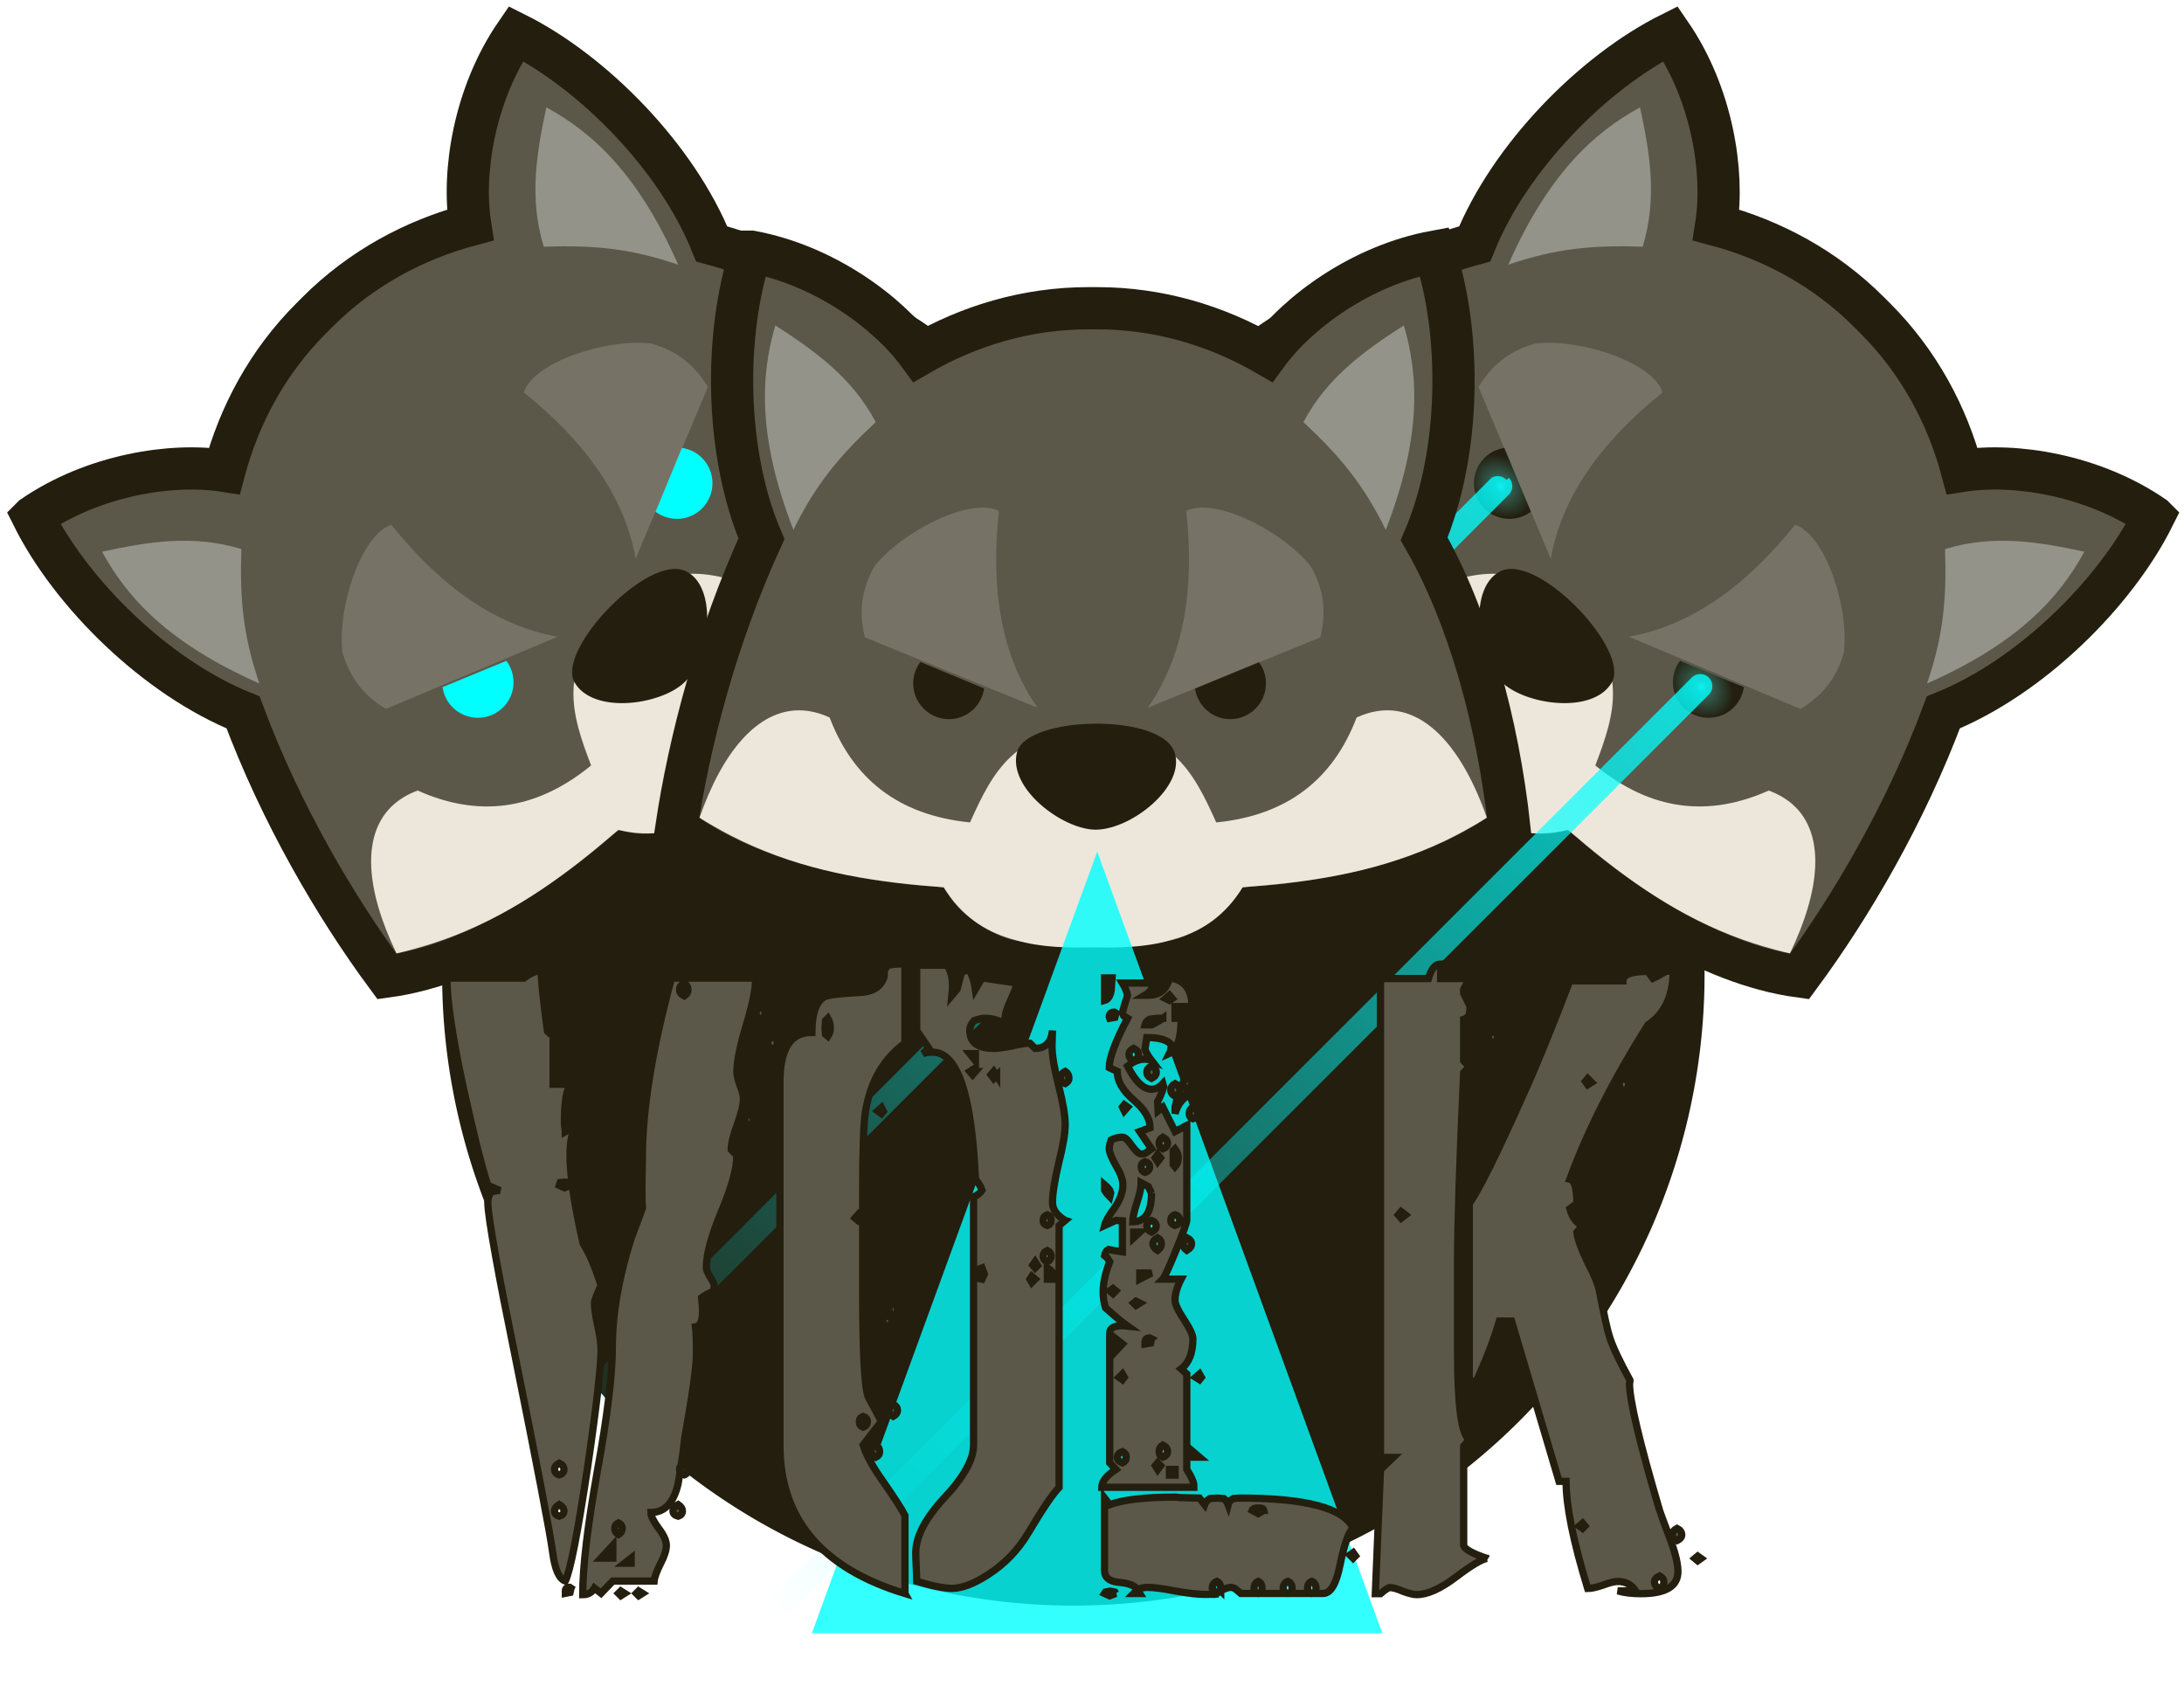 <?xml version="1.0" encoding="UTF-8" standalone="no"?>
<svg xmlns:rdf="http://www.w3.org/1999/02/22-rdf-syntax-ns#" xmlns="http://www.w3.org/2000/svg" height="280.1" width="361.4" version="1.1" xmlns:cc="http://creativecommons.org/ns#" xmlns:xlink="http://www.w3.org/1999/xlink" xmlns:dc="http://purl.org/dc/elements/1.1/">
<title>VOLK</title>
<defs>
<linearGradient id="b">
<stop style="stop-color:#0ff" offset="0"/>
<stop style="stop-color:#0ff;stop-opacity:0" offset="1"/>
</linearGradient>
<linearGradient id="a">
<stop style="stop-color:#49b6ad" offset="0"/>
<stop style="stop-color:#366a5d" offset=".188"/>
<stop style="stop-color:#231e0e" offset="1"/>
</linearGradient>
<radialGradient id="d" xlink:href="#a" gradientUnits="userSpaceOnUse" cy="968.8" cx="1111" gradientTransform="matrix(1 0 0 .806 0 188.2)" r="5.869"/>
<radialGradient id="c" xlink:href="#a" gradientUnits="userSpaceOnUse" cy="968.8" cx="1064" gradientTransform="matrix(1 0 0 .806 0 188.2)" r="5.869"/>
<linearGradient id="f" y2="1186" xlink:href="#b" gradientUnits="userSpaceOnUse" x2="1066" y1="969.3" x1="1066"/>
<linearGradient id="e" y2="1202" xlink:href="#b" gradientUnits="userSpaceOnUse" x2="1113" y1="967.7" x1="1113"/>
</defs>
<g transform="translate(-213 -231.3)">
<g transform="translate(288.9 -613.9)">
<path style="fill:#231e0e" d="m320.3 203.1a141.9 141.9 0 0 1 200.3 5.52 141.9 141.9 0 0 1 -4.87 200.3 141.9 141.9 0 0 1 -200.3 -4.221 141.9 141.9 0 0 1 3.571 -200.4" transform="matrix(.736 0 0 .736 -205.7 781)"/>
<g transform="matrix(.707 -.707 .707 .707 -1433 1026)">
<path style="stroke:#231e0e;stroke-width:6.985;fill:#5b584a" d="m1031 896.2c-4.503 13.5-4.4 33.21 1.698 47.51-7.42 16.24-11.92 33.44-14.07 47.75 12.39 9.423 31.01 12.57 42.22 13.29 2.567 4.015 8.646 8.032 13.22 8.876 4.996 0.923 9.188 1.273 13.46 1.164 4.272 0.109 8.464-0.241 13.46-1.164 4.571-0.844 10.65-4.861 13.22-8.876 11.21-0.716 29.86-3.866 42.25-13.29-1.874-17.32-6.728-34.91-14.09-47.73 6.109-14.3 6.203-34.03 1.698-47.53-11.99 2.221-22.55 9.93-27.74 17.05-8.333-4.815-17.88-7.688-28.04-7.688-0.504-0.014-0.996 0-1.504 0-10.15 0-19.68 2.874-28.01 7.688-5.196-7.121-15.78-14.83-27.77-17.05z"/>
<path d="m1039 972.1c-6.957-0.052-12.75 6.872-16.54 17.75v0.024c0.71 0.448 1.422 0.872 2.134 1.285 0.622 0.361 1.244 0.706 1.867 1.043 0.153 0.082 0.307 0.162 0.461 0.243 0.324 0.172 0.645 0.344 0.97 0.509 0.442 0.222 0.885 0.444 1.334 0.655 0.114 0.054 0.226 0.116 0.34 0.17 9.961 4.719 20.3 6.585 31.99 7.494 0.435 0.038 0.871 0.086 1.31 0.121 2.97 4.796 6.79 7.21 10.96 8.464 0.049 0.017 0.097 0.032 0.146 0.049 0.257 0.075 0.516 0.151 0.776 0.218 4.282 1.255 8.723 1.28 12.85 1.188 4.13 0.091 8.572 0.066 12.85-1.188 0.309-0.08 0.616-0.175 0.922-0.267 4.172-1.254 7.992-3.668 10.96-8.464 0.409-0.033 0.806-0.085 1.212-0.121 11.73-0.906 22.1-2.762 32.08-7.494 0.185-0.087 0.373-0.177 0.558-0.267 0.614-0.292 1.217-0.61 1.819-0.921 0.136-0.072 0.276-0.146 0.412-0.218 0.106-0.056 0.21-0.113 0.315-0.17 0.624-0.336 1.246-0.681 1.867-1.043 0.712-0.414 1.424-0.838 2.134-1.285v-0.024c-4.669-13.39-12.36-20.8-21.54-16.56-3.834 10.06-11.27 16.17-23.23 17.36-3.754-8.391-7.437-15.43-20.37-15.43-12.94 0-16.62 7.04-20.37 15.43-11.96-1.195-19.4-7.303-23.23-17.36-1.722-0.795-3.389-1.176-4.996-1.188z" style="fill:#ece7da"/>
<path style="fill:#0ff" d="m1059 964.1c-0.741 0.987-1.188 2.212-1.188 3.541 0 3.264 2.654 5.918 5.917 5.918 2.974 0 5.408-2.209 5.82-5.069l-10.55-4.39z"/>
<path style="fill:#0ff" d="m1115 964.1c0.741 0.987 1.188 2.212 1.188 3.541 0 3.264-2.654 5.918-5.918 5.918-2.974 0-5.407-2.209-5.82-5.069l10.55-4.39z"/>
<path d="m1075 979c1.596-5.968 23.76-6.541 26.04 0 1.951 5.602-7.072 12.83-13.02 12.85-5.418 0.015-14.62-6.846-13.02-12.85z" style="fill:#231e0e"/>
<path style="fill:#949389" d="m1035 908.4c6.412 4.145 12.65 8.538 16.61 16-6.001 5.625-9.926 10.29-13.62 17.84-5.935-15.33-5.449-25.48-2.987-33.84z"/>
<path d="m1139 908.4c-6.411 4.145-12.65 8.538-16.61 16 6.001 5.625 9.926 10.29 13.62 17.84 5.935-15.33 5.449-25.48 2.987-33.84z" style="fill:#949389"/>
<path style="opacity:.465;fill:#949389" d="m1103 939.1c4.702-2.341 15.86 3.273 20.58 9.138 2.38 4.134 2.533 8.022 1.596 11.79l-28.55 11.64c5.977-8.545 7.786-19.59 6.375-32.57z"/>
<path d="m1072 939.1c-4.702-2.341-15.86 3.273-20.58 9.138-2.38 4.134-2.533 8.022-1.596 11.79l28.55 11.64c-5.976-8.545-7.786-19.59-6.375-32.57z" style="opacity:.465;fill:#949389"/>
</g>
<g transform="matrix(-.707 -.707 -.707 .707 1643 1026)">
<path d="m1031 896.2c-4.503 13.5-4.4 33.21 1.698 47.51-7.42 16.24-11.92 33.44-14.07 47.75 12.39 9.423 31.01 12.57 42.22 13.29 2.567 4.015 8.646 8.032 13.22 8.876 4.996 0.923 9.188 1.273 13.46 1.164 4.272 0.109 8.464-0.241 13.46-1.164 4.571-0.844 10.65-4.861 13.22-8.876 11.21-0.716 29.86-3.866 42.25-13.29-1.874-17.32-6.728-34.91-14.09-47.73 6.109-14.3 6.203-34.03 1.698-47.53-11.99 2.221-22.55 9.93-27.74 17.05-8.333-4.815-17.88-7.688-28.04-7.688-0.504-0.014-0.996 0-1.504 0-10.15 0-19.68 2.874-28.01 7.688-5.196-7.121-15.78-14.83-27.77-17.05z" style="stroke:#231e0e;stroke-width:6.985;fill:#5b584a"/>
<path style="fill:#ece7da" d="m1039 972.1c-6.957-0.052-12.75 6.872-16.54 17.75v0.024c0.71 0.448 1.422 0.872 2.134 1.285 0.622 0.361 1.244 0.706 1.867 1.043 0.153 0.082 0.307 0.162 0.461 0.243 0.324 0.172 0.645 0.344 0.97 0.509 0.442 0.222 0.885 0.444 1.334 0.655 0.114 0.054 0.226 0.116 0.34 0.17 9.961 4.719 20.3 6.585 31.99 7.494 0.435 0.038 0.871 0.086 1.31 0.121 2.97 4.796 6.79 7.21 10.96 8.464 0.049 0.017 0.097 0.032 0.146 0.049 0.257 0.075 0.516 0.151 0.776 0.218 4.282 1.255 8.723 1.28 12.85 1.188 4.13 0.091 8.572 0.066 12.85-1.188 0.309-0.08 0.616-0.175 0.922-0.267 4.172-1.254 7.992-3.668 10.96-8.464 0.409-0.033 0.806-0.085 1.212-0.121 11.73-0.906 22.1-2.762 32.08-7.494 0.185-0.087 0.373-0.177 0.558-0.267 0.614-0.292 1.217-0.61 1.819-0.921 0.136-0.072 0.276-0.146 0.412-0.218 0.106-0.056 0.21-0.113 0.315-0.17 0.624-0.336 1.246-0.681 1.867-1.043 0.712-0.414 1.424-0.838 2.134-1.285v-0.024c-4.669-13.39-12.36-20.8-21.54-16.56-3.834 10.06-11.27 16.17-23.23 17.36-3.754-8.391-7.437-15.43-20.37-15.43-12.94 0-16.62 7.04-20.37 15.43-11.96-1.195-19.4-7.303-23.23-17.36-1.722-0.795-3.389-1.176-4.996-1.188z"/>
<path d="m1059 964.1c-0.741 0.987-1.188 2.212-1.188 3.541 0 3.264 2.654 5.918 5.917 5.918 2.974 0 5.408-2.209 5.82-5.069l-10.55-4.39z" style="fill:url(#c)"/>
<path d="m1115 964.1c0.741 0.987 1.188 2.212 1.188 3.541 0 3.264-2.654 5.918-5.918 5.918-2.974 0-5.407-2.209-5.82-5.069l10.55-4.39z" style="fill:url(#d)"/>
<path style="fill:#231e0e" d="m1075 979c1.596-5.968 23.76-6.541 26.04 0 1.951 5.602-7.072 12.83-13.02 12.85-5.418 0.015-14.62-6.846-13.02-12.85z"/>
<path d="m1035 908.4c6.412 4.145 12.65 8.538 16.61 16-6.001 5.625-9.926 10.29-13.62 17.84-5.935-15.33-5.449-25.48-2.987-33.84z" style="fill:#949389"/>
<path style="fill:#949389" d="m1139 908.4c-6.411 4.145-12.65 8.538-16.61 16 6.001 5.625 9.926 10.29 13.62 17.84 5.935-15.33 5.449-25.48 2.987-33.84z"/>
<path d="m1103 939.1c4.702-2.341 15.86 3.273 20.58 9.138 2.38 4.134 2.533 8.022 1.596 11.79l-28.55 11.64c5.977-8.545 7.786-19.59 6.375-32.57z" style="opacity:.465;fill:#949389"/>
<path style="opacity:.465;fill:#949389" d="m1072 939.1c-4.702-2.341-15.86 3.273-20.58 9.138-2.38 4.134-2.533 8.022-1.596 11.79l28.55 11.64c-5.976-8.545-7.786-19.59-6.375-32.57z"/>
<path style="opacity:.8;block-progression:tb;text-indent:0;color:#000000;text-transform:none;fill:url(#e)" d="m1111 967.1a2 2 0 0 0 -1.969 2.031v225.4a2 2 0 1 0 4 0v-225.4a2 2 0 0 0 -2 -1.5z"/>
<path style="opacity:.8;block-progression:tb;text-indent:0;color:#000000;text-transform:none;fill:url(#f)" d="m1064 967.1a2 2 0 0 0 -1.781 2.031v225.4a2 2 0 1 0 4 0v-225.4a2 2 0 0 0 -2.219 -2.031z"/>
</g>
<g transform="translate(-982.6 -9.355)">
<path style="stroke:#231e0e;stroke-width:6.985;fill:#5b584a" d="m1031 896.2c-4.503 13.5-4.4 33.21 1.698 47.51-7.42 16.24-11.92 33.44-14.07 47.75 12.39 9.423 31.01 12.57 42.22 13.29 2.567 4.015 8.646 8.032 13.22 8.876 4.996 0.923 9.188 1.273 13.46 1.164 4.272 0.109 8.464-0.241 13.46-1.164 4.571-0.844 10.65-4.861 13.22-8.876 11.21-0.716 29.86-3.866 42.25-13.29-1.874-17.32-6.728-34.91-14.09-47.73 6.109-14.3 6.203-34.03 1.698-47.53-11.99 2.221-22.55 9.93-27.74 17.05-8.333-4.815-17.88-7.688-28.04-7.688-0.504-0.014-0.996 0-1.504 0-10.15 0-19.68 2.874-28.01 7.688-5.196-7.121-15.78-14.83-27.77-17.05z"/>
<path d="m1039 972.1c-6.957-0.052-12.75 6.872-16.54 17.75v0.024c0.71 0.448 1.422 0.872 2.134 1.285 0.622 0.361 1.244 0.706 1.867 1.043 0.153 0.082 0.307 0.162 0.461 0.243 0.324 0.172 0.645 0.344 0.97 0.509 0.442 0.222 0.885 0.444 1.334 0.655 0.114 0.054 0.226 0.116 0.34 0.17 9.961 4.719 20.3 6.585 31.99 7.494 0.435 0.038 0.871 0.086 1.31 0.121 2.97 4.796 6.79 7.21 10.96 8.464 0.049 0.017 0.097 0.032 0.146 0.049 0.257 0.075 0.516 0.151 0.776 0.218 4.282 1.255 8.723 1.28 12.85 1.188 4.13 0.091 8.572 0.066 12.85-1.188 0.309-0.08 0.616-0.175 0.922-0.267 4.172-1.254 7.992-3.668 10.96-8.464 0.409-0.033 0.806-0.085 1.212-0.121 11.73-0.906 22.1-2.762 32.08-7.494 0.185-0.087 0.373-0.177 0.558-0.267 0.614-0.292 1.217-0.61 1.819-0.921 0.136-0.072 0.276-0.146 0.412-0.218 0.106-0.056 0.21-0.113 0.315-0.17 0.624-0.336 1.246-0.681 1.867-1.043 0.712-0.414 1.424-0.838 2.134-1.285v-0.024c-4.669-13.39-12.36-20.8-21.54-16.56-3.834 10.06-11.27 16.17-23.23 17.36-3.754-8.391-7.437-15.43-20.37-15.43-12.94 0-16.62 7.04-20.37 15.43-11.96-1.195-19.4-7.303-23.23-17.36-1.722-0.795-3.389-1.176-4.996-1.188z" style="fill:#ece7da"/>
<path style="fill:#231e0e" d="m1059 964.1c-0.741 0.987-1.188 2.212-1.188 3.541 0 3.264 2.654 5.918 5.917 5.918 2.974 0 5.408-2.209 5.82-5.069l-10.55-4.39z"/>
<path style="fill:#231e0e" d="m1115 964.1c0.741 0.987 1.188 2.212 1.188 3.541 0 3.264-2.654 5.918-5.918 5.918-2.974 0-5.407-2.209-5.82-5.069l10.55-4.39z"/>
<path style="opacity:.8;fill:#0ff" transform="matrix(.419 0 0 .663 927.2 816.8)" d="m497 464.6h-225.3l112.7-195.1z"/>
<path d="m1075 979c1.596-5.968 23.76-6.541 26.04 0 1.951 5.602-7.072 12.83-13.02 12.85-5.418 0.015-14.62-6.846-13.02-12.85z" style="fill:#231e0e"/>
<path style="fill:#949389" d="m1035 908.4c6.412 4.145 12.65 8.538 16.61 16-6.001 5.625-9.926 10.29-13.62 17.84-5.935-15.33-5.449-25.48-2.987-33.84z"/>
<path d="m1139 908.4c-6.411 4.145-12.65 8.538-16.61 16 6.001 5.625 9.926 10.29 13.62 17.84 5.935-15.33 5.449-25.48 2.987-33.84z" style="fill:#949389"/>
<path style="opacity:.465;fill:#949389" d="m1103 939.1c4.702-2.341 15.86 3.273 20.58 9.138 2.38 4.134 2.533 8.022 1.596 11.79l-28.55 11.64c5.977-8.545 7.786-19.59 6.375-32.57z"/>
<path d="m1072 939.1c-4.702-2.341-15.86 3.273-20.58 9.138-2.38 4.134-2.533 8.022-1.596 11.79l28.55 11.64c-5.976-8.545-7.786-19.59-6.375-32.57z" style="opacity:.465;fill:#949389"/>
</g>
</g>
<g style="stroke:#231e0e;stroke-width:1.2;fill:#5b584a">
<path style="" d="m339.6 399q0 0.622-0.622 0.933-0.855-0.311-0.855-0.933 0-0.7 0.855-1.167 0.622 0.467 0.622 1.167zm2.022 4.977q0 0.544-0.778 0.933-0.778-0.389-0.778-0.933 0-0.778 0.778-1.167 0.778 0.389 0.778 1.167zm-2.644 2.8h-1.089v-1.011h1.089v1.011zm-1.322 9.799q0 0.7-0.778 0.933-0.622-0.233-0.622-0.933 0-0.622 0.622-0.855 0.778 0.233 0.778 0.855zm0.389-23.41q0 2.644-1.555 7.777t-1.555 7.777q0 0.778 0.544 2.255 0.544 1.4 0.544 2.177 0 1.4-1.011 4.199-1.011 2.722-1.011 4.199l0.933 0.933q0 3.266-2.566 9.332-2.489 5.988-2.489 9.254 0 0.467 0.622 1.555 0.7 1.011 0.7 1.478 0 0.233-0.155 0.933-0.855 0.233-1.944 1.011 0.155 1.4 0.155 2.255 0 2.411-1.167 2.566 0.155 1.089 0.155 4.588 0 2.955-1.944 13.84-0.233 2.566-1.089 7.543-1.089 4.744-4.51 4.744 0 0.855 1.244 2.566 1.322 1.711 1.322 2.877 0 1.167-0.933 2.955-1.011 2.022-1.089 2.955h-6.844l-1.944 2.022-1.089-0.855q-0.622 1.089-1.944 1.089 0-6.844 2.411-20.38 2.489-13.61 2.489-20.45 0-8.321 3.111-18.12 0.622-1.633 1.866-4.977-0.078-1.244-0.078-3.188l0.078-5.599q0.078-11.9 4.822-29.32h13.92zm-8.943 75.43-0.622 0.389-0.389-0.389 0.544-0.622 0.467 0.622zm-16.64-14.15q0 4.433-2.255 19.83-2.411 16.02-3.655 18.66-1.555-0.544-2.1-4.744-0.7-5.133-6.299-32.9-2.022-9.876-3.111-15.94-1.322-7.31-1.322-9.099 0-0.7 0.389-1.555 0.622-0.389 1.633-0.389l-2.022-0.855q-1.633-5.055-4.122-16.49-2.644-12.36-2.644-17.81h12.75q1.244-1.011 2.877-1.322v0.544q0 2.177 1.011 9.565l0.933 0.855v7.932h2.955q-1.089 1.089-1.089 6.377 0 0.233 0.078 0.778 0.078 0.467 0.078 0.7l1.944-1.089q-1.167 1.167-1.167 4.977 0 5.133 2.177 14.62 1.478 2.255 2.955 6.921-1.089 2.411-1.089 2.877 0 1.322 0.544 3.811t0.544 3.733zm14.39 19.99q0 0.7-0.622 0.933-0.778-0.233-0.778-0.933 0-0.622 0.778-1.011 0.622 0.389 0.622 1.011zm-0.933 6.921q0 0.622-0.7 0.855-0.855-0.233-0.855-0.855t0.855-1.089q0.7 0.467 0.7 1.089zm-6.61 13.61-0.622 0.389-0.389-0.389 0.389-0.389 0.622 0.389zm-2.955 0-0.622 0.389-0.389-0.389 0.389-0.389 0.622 0.389zm-8.865-0.855-0.155 0.7-0.778 0.155v-0.389q0-0.622 0.7-0.622l0.233 0.155zm19.36-99.08q0-0.622-0.622-1.011-0.778 0.389-0.778 1.011 0 0.7 0.778 1.089 0.622-0.389 0.622-1.089zm-19.36 32.43-0.155-0.467q-0.933-0.078-0.933-0.078t-0.7 0.078l-0.155 0.467 0.855 0.389 1.089-0.389zm-1.167 46.97q0-0.622-0.778-1.011-0.778 0.389-0.778 1.011 0 0.7 0.778 0.933 0.778-0.233 0.778-0.933zm9.643 9.799q0-0.622-0.622-0.933-0.622 0.311-0.622 0.933t0.622 1.011q0.622-0.389 0.622-1.011zm1.478 5.755v-0.855l-1.089 0.855h1.089zm-3.033-0.855v-2.1l-1.944 2.1h1.944zm-8.088-7.777q0-0.622-0.778-1.089-0.778 0.467-0.778 1.089 0 0.622 0.778 0.855 0.778-0.233 0.778-0.855z"/>
<path style="" d="m382.5 400.9t-0.155 0.933q-0.622-0.233-1.011-0.7-0.078-1.322-0.078-1.322t0.078-0.855q0.544 0.078 1.011 0.7 0.155 1.244 0.155 1.244zm7.388 8.865q0 0.467-0.622 0.855-0.778-0.233-0.778-0.855 0-0.778 0.778-1.167 0.622 0.389 0.622 1.167zm-30.72 5.444-0.311 0.389-0.622-0.467 0.622-0.544 0.311 0.622zm30.1 18.04-1.011 0.855v43.32q-1.633 1.711-5.055 7.466-2.566 4.355-6.844 7.077-3.422 2.177-5.833 2.177-1.944 0-5.833-1.167 0-0.855-0.078-2.411-0.078-1.633-0.078-2.333 0-3.966 4.744-9.099 4.822-5.133 4.822-8.71v-41.06q0.933-0.389 1.4-1.089-0.233-0.778-1.089-1.866-0.933-21-7.077-21-0.933 0-1.633 0.233l1.011-0.855-2.022-2.955v-10.81h4.977q1.244 1.478 0.855 4.977l0.855-1.011 0.7-2.722 0.855-0.467 0.544 0.233q0.7 1.167 0.933 2.955l1.089-1.866 5.833 0.855q-0.155 0.778-1.322 3.344-0.933 2.1-0.7 3.577-1.167-1.089-3.422-1.089-0.622 0-1.711 0.389-0.7 0.778-0.7 1.633 0 2.955 3.966 2.955 1.011 0 2.955-0.389 1.944-0.467 3.033-0.467l0.855 0.855q2.566 0 2.877-2.955-0.078 2.333-0.078 2.566 0 2.255 1.089 6.532t1.089 6.455q0 2.177-1.089 6.455-1.011 4.277-1.011 6.455 0 1.711 2.1 2.955zm-27.76 14.7q0 0.7-0.7 1.089-0.7-0.389-0.7-1.089 0-0.622 0.7-1.011 0.7 0.389 0.7 1.011zm-0.933 1.944q0 0.622-0.855 0.855-0.622-0.233-0.622-0.855t0.622-0.855q0.855 0.233 0.855 0.855zm2.177 45.11q-20.69-6.299-20.69-24.57v-60.04q0-8.321 5.288-8.243 0-4.744 2.1-5.91 1.011-0.467 5.833-0.7 3.344-0.155 4.044-2.722v-1.011l0.622-0.778q1.244-0.233 2.8-0.233v13.14q-5.288 3.811-6.532 11.28-0.467 2.8-0.467 13.45v16.33q0 15.79 1.011 17.65 0.7 1.244 2.1 3.888-1.089 1.322-3.033 3.888 0.778 2.489 3.266 5.988 2.877 4.122 3.655 5.677v12.91zm-1.244-30.33q0 0.622-0.7 1.011-0.7-0.389-0.7-1.011 0-0.622 0.7-1.011 0.7 0.389 0.7 1.011zm-2.955 6.844q0 0.622-0.622 0.933-0.778-0.311-0.778-0.933 0-0.7 0.778-1.089 0.622 0.389 0.622 1.089zm19.36-62.21-0.467-0.7-0.467 0.544 0.467 0.622 0.467-0.467zm-3.5-2.489v-1.167h-0.933l0.933 1.167zm0 1.789-0.311-0.389-0.622 0.389 0.467 0.544 0.467-0.544zm12.52 24.65q0-0.7-0.622-0.933-0.7 0.233-0.7 0.933 0 0.622 0.7 0.855 0.622-0.233 0.622-0.855zm-36.55-31.65v-0.311q0-0.778-0.389-1.478l-0.389 0.389q-0.078 1.322-0.078 1.322t0.078 0.933l0.389 0.311q0.389-0.622 0.389-1.167zm36.55 37.56q0-0.622-0.622-0.933-0.7 0.311-0.7 0.933t0.7 0.933q0.622-0.311 0.622-0.933zm0.544 3.811q0-1.244-1.167-1.866v1.866h1.167zm-2.8-2.255-0.389-0.622-0.389 0.544 0.389 0.467 0.389-0.389zm-0.389 2.255-0.544-0.467-0.311 0.467 0.311 0.544 0.544-0.544zm-8.399-0.855-0.389-1.011-0.389 0.155q-0.078 0.855-0.078 0.855t0.078 0.778l0.389 0.078 0.389-0.855zm-20.53-9.254-0.389-0.544-0.467 0.544 0.467 0.389 0.389-0.389zm1.167 33.67q0-0.622-0.7-0.855-0.622 0.233-0.622 0.855 0 0.7 0.622 0.933 0.7-0.233 0.7-0.933z"/>
<path style="" d="m411.8 397.4-0.311 0.467-0.622-0.467 0.622-0.544 0.311 0.544zm-1.866 6.999q0 0.622-0.544 1.244l-0.389-0.233q-0.078-1.011-0.078-1.011t0.078-1.322l0.389-0.311q0.544 0.778 0.544 1.633zm-12.91-11.28q-0.078 1.011-0.155 2.1-0.233 1.4-1.089 1.633v-3.733h1.244zm13.14 17.5q0 0.622-0.778 0.933-0.622-0.311-0.622-0.933t0.622-0.855q0.778 0.233 0.778 0.855zm-12.52-11.67-0.155 0.7-0.855 0.155-0.078-0.233q0-0.778 0.855-0.778l0.233 0.155zm10.58 12.75q0 0.622-0.778 1.011-0.7-0.389-0.7-1.011 0-0.7 0.7-1.089 0.778 0.389 0.778 1.089zm2.955 3.888q0 0.622-0.778 0.855-0.622-0.233-0.622-0.855 0-0.7 0.622-1.089 0.778 0.389 0.778 1.089zm-6.844-6.844q0 0.622-0.778 1.011-0.778-0.389-0.778-1.011 0-0.7 0.778-1.011 0.778 0.311 0.778 1.011zm5.055 3.966q-1.4 0.933-1.944 2.877v-1.089t0.311-1.322q0.467-0.622 1.167-0.622 0.078 0 0.467 0.155zm-9.799 1.789-0.544 0.622-0.311-0.622 0.311-0.389 0.544 0.389zm10.58 22.63q0 0.622-0.778 1.089-0.622-0.467-0.622-1.089 0-0.622 0.622-1.011 0.778 0.389 0.778 1.011zm-13.38-8.399-0.155 0.622q-0.467-0.467-0.855-1.089v-0.933q0.467 0.389 0.855 0.933l0.155 0.467zm13.76 48.53v0.155h-15.24q0-1.4 2.333-2.955l-1.011-1.089v-21.46q0-1.478 2.955-1.167-1.322-0.933-3.655-3.033-0.389-1.244-0.389-2.644 0-2.177 1.089-4.977l-0.389-0.622-0.467-0.389q0.155-0.778 0.622-1.011 0.778 0.155 2.333 0.389v-5.133l-1.089-0.078-1.866 0.855q0.233-1.011 1.789-3.111 1.244-1.866 1.244-3.655 0-1.244-1.167-3.188-1.089-1.944-1.089-2.722 0-0.622 0.311-1.478 0.933-0.467 1.866-0.467 0.622 0 1.555 1.4 1.011 1.4 1.633 1.4 0.311 0 0.622-0.155l1.011-0.7-1.944-2.877 1.711-0.622q0-2.255-2.722-4.588t-2.722-4.744l-1.322-0.622q0-2.411 3.033-8.166l-0.622-0.389-0.233-0.467q0.233-1.089 0.855-2.955-0.233-1.011-0.855-2.022h5.055q0 1.244-1.322 2.022h0.544q2.877 0 3.5-2.877 3.733 0.467 3.733 4.744h-2.8v1.944h1.011q0 4.977-1.944 5.833 0.311-0.622 0.311-1.478-1.011-1.167-4.044-1.167-0.078 0.622-0.311 1.944 0.311 0.855 1.089 1.866-0.544-0.233-1.089-0.233-1.478 0-2.877 1.167 1.944 3.811 3.966 3.811 1.011 0 1.866-0.933l0.155 0.544q-0.544 1.633-1.011 2.411l0.078 1.555 0.778-0.622 2.022 4.044 1.944-1.011v15.71q0 0.544-1.789 4.977-1.789 4.355-2.177 4.744h3.033q-1.011 1.944-1.011 3.5 0 0.933 1.478 3.188t1.478 3.188q0 3.5-1.944 4.977l0.933 0.855v15.79q1.244 1.944 1.167 2.8zm29.24 1.089h-1.866q0.544-1.244 1.866-1.244v1.244zm-28-19.13-0.311 0.389-0.622-0.389 0.622-0.544 0.311 0.544zm25.51 29.55-0.389 0.389-0.544-0.544 0.544-0.389 0.389 0.544zm-25.82-16.33h-1.089v-0.933l1.089 0.933zm25.43 11.74q-1.089 0.855-2.177 6.144-0.933 4.666-2.8 4.666h-13.61q-0.544-0.467-1.011-0.855-0.233-0.078-0.544-0.155-1.011 0-2.411 1.011l0.233 0.078q-0.7 0.078-2.255 0.078-1.633 0-4.744-0.544-3.111-0.622-4.744-0.622-0.855 0-1.633 0.389l0.389 0.622h-1.011l0.622-0.622q-0.544-1.011-3.188-1.244-2.255-0.233-2.255-1.944v-11.98l0.855 1.089q3.422-1.244 10.81-1.244h-0.078 0.078 0.155l0.622 0.078 3.266 0.078 0.855 1.089q0.233-0.622 0.855-1.011 1.167-0.078 1.167-0.078t1.167 0.078q0.467 0.389 0.7 1.011 0.155-0.622 0.855-1.011 1.089-0.078 1.089-0.078 16.41 0 18.74 4.977zm-39.27 10.81-1.011 0.389-0.855-0.389 0.155-0.233q0.7-0.155 0.7-0.155t0.855 0.155l0.155 0.233zm9.332-98.45-0.467-0.544-0.622 0.544 0.622 0.311 0.467-0.311zm-1.555 3.266h-0.855t-1.322 0.155q-0.622 0.311-0.778 0.933h1.089q1.011-0.467 1.866-1.089zm-4.044 5.988q0-0.622-0.778-1.011-0.778 0.389-0.778 1.011 0 0.7 0.778 1.011 0.778-0.311 0.778-1.011zm4.822 14.7q0-0.622-0.778-1.011-0.622 0.389-0.622 1.011 0 0.622 0.622 0.933 0.778-0.311 0.778-0.933zm1.789 2.411q0-0.778-0.544-1.478l-0.311 0.311v2.255l0.311 0.389q0.544-0.622 0.544-1.478zm-2.955 0-0.467-0.544-0.389 0.544 0.389 0.622 0.467-0.622zm-1.789 1.478q0-0.622-0.778-0.855-0.622 0.233-0.622 0.855 0 0.7 0.622 0.933 0.778-0.233 0.778-0.933zm4.977 8.865q0-0.7-0.778-0.933-0.7 0.233-0.7 0.933 0 0.622 0.7 0.855 0.778-0.233 0.778-0.855zm-4.666-4.51-0.544-1.089-1.167-0.622q0 1.167-0.7 3.266-0.7 2.1-0.7 3.188 3.111 0 3.111-4.744zm0.778 5.444q0-0.622-0.778-0.933-0.778 0.311-0.778 0.933t0.778 1.011q0.778-0.389 0.778-1.011zm0.855 2.955q0-0.622-0.622-1.011-0.778 0.389-0.778 1.011 0 0.622 0.778 1.089 0.622-0.467 0.622-1.089zm-3.577-1.944h-1.011v0.933l1.011-0.933zm1.944 6.766h-1.944v1.011l1.944-1.011zm-1.944 4.977-0.622-0.311-0.389 0.311 0.389 0.389 0.622-0.389zm-3.966-2.022-0.467-0.389-0.544 0.389 0.544 0.467 0.467-0.467zm5.91 7.932-0.311-0.155q-0.778 0-0.778 0.778v0.233l0.933-0.155 0.155-0.7zm-4.822 0.855-1.089-0.855v2.022l1.089-1.167zm23.41 27.53q-0.078-0.389-0.778-0.389h-0.233q-0.778 0-0.933 0.389l1.011 0.544 0.933-0.544zm-23.1-22.01-0.311-0.544-0.544 0.544 0.544 0.389 0.311-0.389zm31.73 34.92q0-0.855-0.7-1.167-0.7 0.311-0.7 1.167 0 0.622 0.7 0.855 0.7-0.233 0.7-0.855zm-24.57-22.63q0-0.7-0.778-1.089-0.622 0.389-0.622 1.089 0 0.622 0.622 0.933 0.778-0.311 0.778-0.933zm20.61 22.63q0-0.855-0.7-1.167-0.778 0.311-0.778 1.167 0 0.622 0.778 0.855 0.7-0.233 0.7-0.855zm-19.36-18.74v-0.933h-0.933v0.933h0.933zm-2.411-1.555-0.467-0.467-0.389 0.467 0.389 0.622 0.467-0.622zm16.8 20.3q0-0.855-0.622-1.167-0.7 0.311-0.7 1.167 0 0.622 0.7 0.855 0.622-0.233 0.622-0.855zm-22.47-21.7q0-0.622-0.622-0.933-0.855 0.311-0.855 0.933t0.855 0.933q0.622-0.311 0.622-0.933zm15.63 22.09v-0.389q0-0.855-0.622-1.167-0.778 0.311-0.778 1.167l0.544 0.855 0.855-0.467z"/>
<path style="" d="m482.5 410.8q0 0.7-0.933 0.933-0.622-0.233-0.622-0.933 0-0.778 0.622-1.011 0.933 0.233 0.933 1.011zm-4.122 8.788q0 0.622-0.622 0.933-0.622-0.311-0.622-0.933t0.622-0.933q0.622 0.311 0.622 0.933zm-17.58-16.72q0 0.7-0.622 1.089-0.855-0.389-0.855-1.089 0-0.622 0.855-0.855 0.622 0.233 0.622 0.855zm29.86 88.5q0 3.655-6.144 3.655-2.255 0-3.811-0.467h2.955q-1.011-1.555-2.955-1.555-0.855 0-2.489 0.622-1.633 0.544-2.489 0.544-3.577-11.67-3.577-17.73h-1.167l-7.854-26.52h-2.022q-1.167 4.122-3.733 9.799l-1.244 0.389v-29.63q2.489-3.577 8.865-17.89 2.877-6.221 7.777-18.98h8.788q0-1.555 4.122-1.555l0.855 1.167q0.389-0.155 2.1-1.167l1.244-0.155q0 6.221-4.199 9.021-8.554 13.61-12.91 25.51 1.167 0.233 1.167 4.044l-1.167 0.855q0.544 2.022 2.1 2.877l-0.933 1.011q0.233 1.789 1.789 4.977 1.633 3.111 1.944 4.744 1.167 6.144 1.711 7.699 0.778 2.411 3.344 7.077 0 0.233-0.078 0.544 0 4.122 4.977 21 0 0.078 1.866 5.055 1.167 3.188 1.167 5.055zm-31.57-2.177q-1.322 0.155-5.21 3.111-3.811 2.877-6.455 2.877-0.778 0-2.255-0.544-1.4-0.622-2.177-0.622-0.389 0-1.555 1.011h-0.855l0.855-20.53 2.1-2.022h-2.1v-79.24h7.932q0.7-2.411 2.022-2.411v2.411h4.744l-0.933 1.789v0.622l1.089 2.255-0.155 1.322q-0.389 0.622-0.933 0.778v6.844l0.933 1.011-0.933 0.933q-1.011 22.01-1.011 31.18v15.09q0 13.3 1.944 14.46l-0.933 1.089v16.49q0.389 0.933 3.888 2.1zm32.2-3.888q0 0.544-0.778 0.933-0.778-0.389-0.778-0.933 0-0.7 0.778-1.089 0.778 0.389 0.778 1.089zm3.188 3.888-0.544 0.389-0.467-0.389 0.467-0.389 0.544 0.389zm-18.12-78.78-0.622-0.622-0.389 0.467 0.389 0.544 0.622-0.389zm-30.8 21.93-0.7-0.544-0.467 0.544 0.467 0.544 0.7-0.544zm42.77 60.74q0-0.622-0.7-1.011-0.855 0.389-0.855 1.011 0 0.7 0.855 1.089 0.7-0.389 0.7-1.089zm-13.06-9.254-0.389-0.467-0.544 0.467 0.544 0.389 0.389-0.389z"/>
</g>
</g>
</svg>
